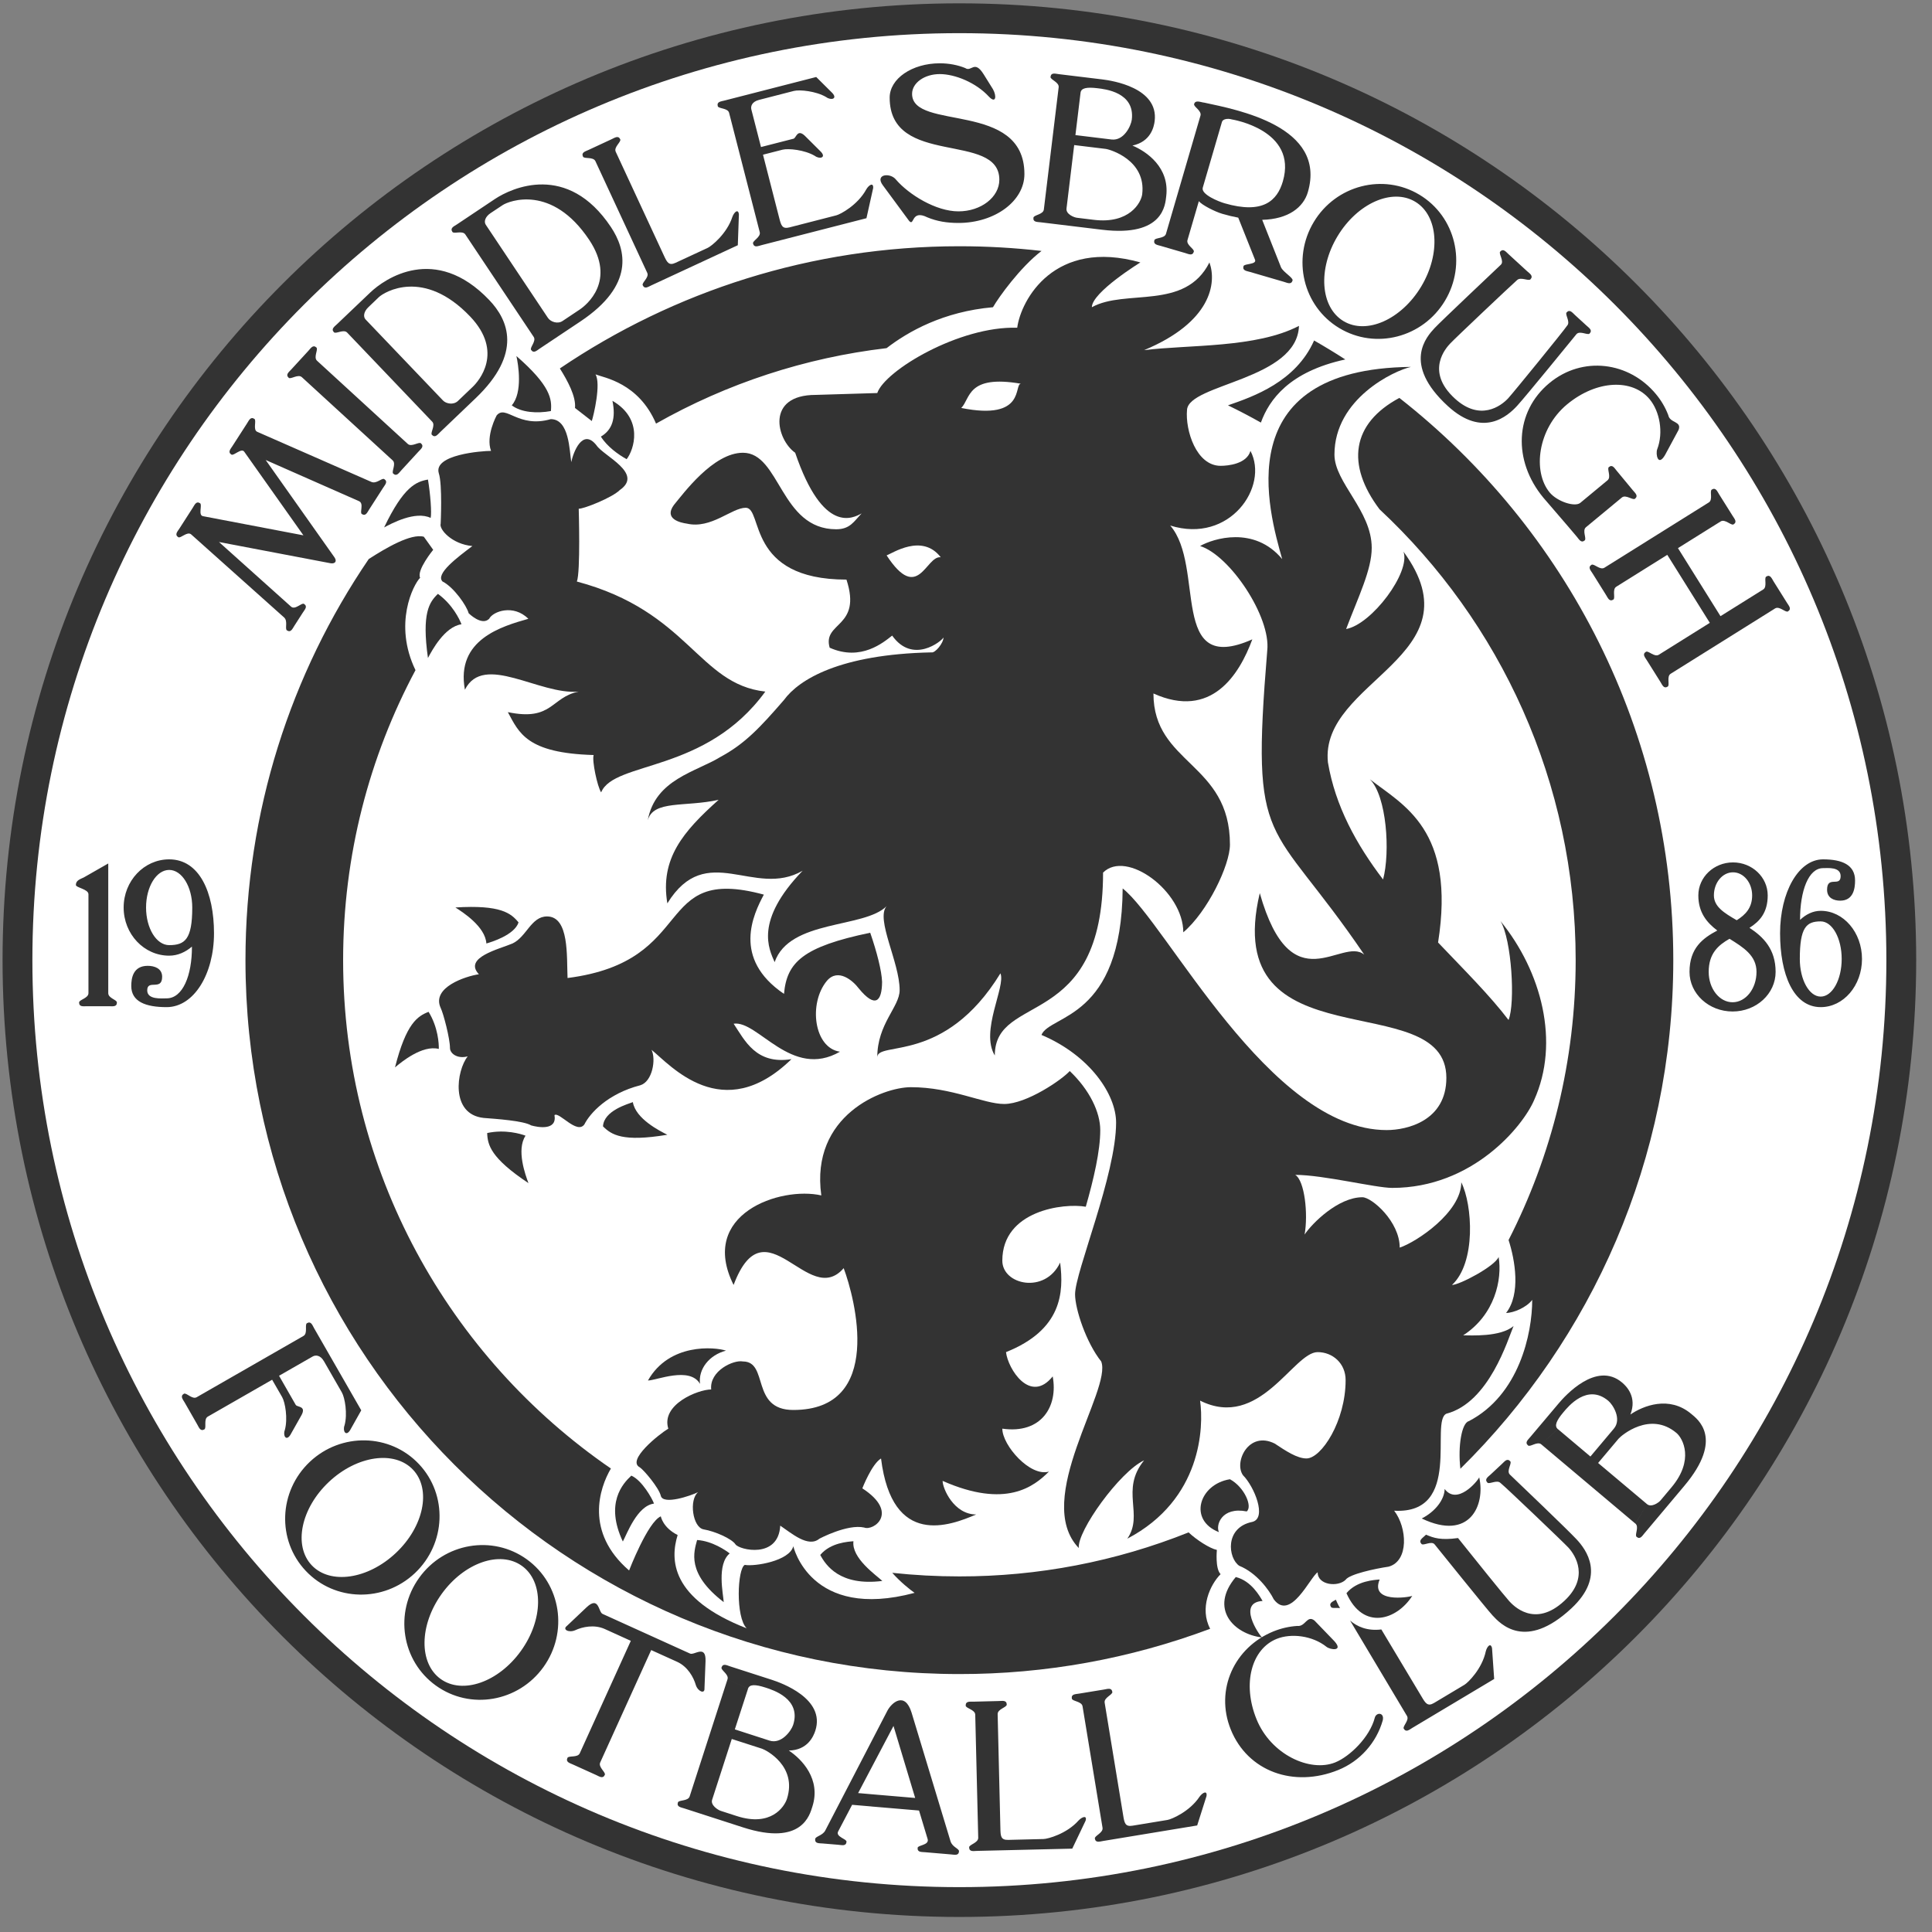 <svg width="55" height="55" viewBox="0 0 55 55" fill="none" xmlns="http://www.w3.org/2000/svg">
<rect x="0" y="0" width="55" height="55" fill="#808080" stroke="none"/>
<path fill-rule="evenodd" clip-rule="evenodd" d="M27.311 54.572C42.354 54.572 54.55 42.377 54.55 27.334C54.55 12.291 42.354 0.095 27.311 0.095C12.269 0.095 0.073 12.291 0.073 27.334C0.073 42.377 12.269 54.572 27.311 54.572V54.572Z" fill="#333333"/>
<path fill-rule="evenodd" clip-rule="evenodd" d="M27.311 53.723C41.886 53.723 53.701 41.907 53.701 27.334C53.701 12.76 41.886 0.944 27.311 0.944C12.738 0.944 0.922 12.759 0.922 27.334C0.922 41.907 12.738 53.723 27.311 53.723V53.723Z" fill="white"/>
<path fill-rule="evenodd" clip-rule="evenodd" d="M25.111 27.952C25.1 27.642 24.965 27.107 24.773 26.553C22.861 26.951 22.398 27.391 22.319 28.294C20.831 27.285 21.449 26.023 21.745 25.468C18.547 24.602 19.902 27.364 16.157 27.842C16.13 27.231 16.21 26.089 15.572 26.089C15.12 26.089 14.988 26.673 14.59 26.859C14.218 27.018 13.182 27.257 13.633 27.735C13.261 27.789 12.279 28.107 12.544 28.691C12.624 28.851 12.81 29.568 12.81 29.834C12.81 29.993 13.023 30.152 13.315 30.072C12.996 30.471 12.81 31.719 13.766 31.825C14.111 31.852 14.908 31.905 15.121 32.038C15.307 32.091 15.864 32.197 15.785 31.745C15.918 31.64 16.422 32.303 16.635 32.011C16.794 31.692 17.299 31.134 18.229 30.895C18.574 30.79 18.681 30.152 18.547 29.886C19.078 30.312 20.566 32.065 22.531 30.152C21.522 30.312 21.203 29.621 20.885 29.143C21.575 29.037 22.531 30.736 23.912 29.94C23.169 29.834 23.009 28.559 23.541 27.921C23.859 27.55 24.284 27.921 24.444 28.134C24.921 28.718 25.107 28.506 25.111 27.952V27.952Z" fill="#333333"/>
<path fill-rule="evenodd" clip-rule="evenodd" d="M17.113 22.557C17.485 21.654 20.087 22.025 21.787 19.688C19.875 19.476 19.609 17.404 16.422 16.555C16.529 16.289 16.475 14.483 16.475 14.483C16.635 14.483 17.431 14.164 17.644 13.951C18.334 13.473 17.179 12.982 16.98 12.676C16.581 12.171 16.316 12.889 16.263 13.155C16.21 12.836 16.21 11.932 15.679 11.932C14.749 12.199 14.404 11.508 14.138 11.827C14.138 11.827 13.82 12.411 13.979 12.836C13.713 12.836 12.332 12.942 12.492 13.473C12.598 13.792 12.545 14.907 12.545 14.907C12.492 15.066 12.864 15.492 13.448 15.545C13.023 15.864 12.386 16.341 12.598 16.554C12.916 16.713 13.288 17.245 13.341 17.457C13.341 17.457 13.713 17.829 13.925 17.616C14.032 17.404 14.616 17.191 15.041 17.616C14.297 17.829 12.969 18.201 13.235 19.635C13.766 18.573 15.36 19.794 16.475 19.688C15.678 19.848 15.732 20.539 14.457 20.273C14.775 20.857 14.988 21.441 16.9 21.494C16.847 21.654 17.007 22.398 17.113 22.557ZM29.648 29.462C29.888 28.878 31.933 29.037 31.96 25.292C33.208 26.275 36.13 32.171 39.476 32.171C40.06 32.171 41.175 31.906 41.175 30.684C41.175 28.028 34.695 30.365 35.863 25.425C36.766 28.612 38.201 26.646 38.838 27.178C36.13 23.194 35.598 24.309 36.076 18.519C36.183 17.563 35.014 15.81 34.164 15.544C34.535 15.332 35.705 14.96 36.501 15.916C36.13 14.588 34.908 10.498 40.167 10.445C39.689 10.551 37.989 11.348 37.989 12.941C37.989 13.738 39.05 14.535 39.05 15.597C39.05 16.22 38.673 16.98 38.321 17.907C39.05 17.776 40.166 16.288 39.954 15.704C42.132 18.678 37.563 19.369 37.803 21.702C38.013 22.953 38.62 24.048 39.373 25.037C39.582 24.256 39.476 22.662 38.998 22.184C39.954 22.927 41.446 23.617 40.939 26.831C41.683 27.613 42.411 28.335 42.945 29.037C43.141 28.558 43.035 26.752 42.716 26.221C43.885 27.656 44.416 29.674 43.672 31.321C43.353 32.064 41.919 33.817 39.635 33.817C39.157 33.817 37.67 33.446 36.873 33.446C37.139 33.605 37.245 34.56 37.139 35.145C37.351 34.827 38.094 34.083 38.785 34.083C39.05 34.083 39.847 34.773 39.847 35.517C40.326 35.358 41.6 34.508 41.6 33.658C41.919 34.296 42.025 35.942 41.335 36.58C41.548 36.58 42.557 36.048 42.663 35.783C42.769 36.42 42.557 37.43 41.654 38.014C41.866 38.014 42.716 38.068 43.088 37.749C42.929 38.12 42.397 39.926 41.176 40.245C40.698 40.458 41.654 43.114 39.689 43.007C40.06 43.486 40.114 44.442 39.529 44.6C39.157 44.654 38.414 44.813 38.307 44.973C38.095 45.185 37.511 45.132 37.511 44.76C37.298 44.893 36.74 46.168 36.262 45.53C36.13 45.265 35.771 44.773 35.279 44.575C34.961 44.362 34.854 43.486 35.651 43.325C36.076 43.22 35.705 42.316 35.386 41.998C35.12 41.626 35.545 40.723 36.288 41.095C36.607 41.307 36.927 41.519 37.192 41.519C37.617 41.519 38.307 40.458 38.307 39.289C38.307 38.81 37.936 38.492 37.511 38.492C36.82 38.492 35.863 40.723 34.164 39.873C34.27 40.617 34.217 42.689 32.092 43.803C32.57 43.114 31.88 42.423 32.57 41.573C31.88 41.892 30.658 43.592 30.711 44.07C29.383 42.688 31.667 39.554 31.349 38.758C30.924 38.226 30.605 37.27 30.605 36.846C30.605 36.208 31.773 33.446 31.773 31.958C31.774 31.162 31.03 30.047 29.648 29.462V29.462Z" fill="#333333"/>
<path fill-rule="evenodd" clip-rule="evenodd" d="M18.812 42.583C18.879 42.849 19.663 42.583 19.875 42.477C19.609 42.689 19.715 43.486 20.034 43.539C20.353 43.592 20.831 43.804 20.937 43.964C21.043 44.123 22.159 44.389 22.212 43.432C22.53 43.645 23.009 44.07 23.327 43.803C23.327 43.803 24.124 43.379 24.602 43.486C24.868 43.592 25.612 43.061 24.549 42.37C24.549 42.37 24.815 41.68 25.081 41.52C25.399 44.07 27.046 43.432 27.79 43.114C27.152 43.114 26.834 42.37 26.834 42.158C28.639 42.954 29.436 42.317 29.861 41.893C29.33 42.052 28.534 41.148 28.534 40.671C29.648 40.83 30.127 40.033 29.968 39.183C29.33 39.98 28.693 38.971 28.639 38.492C30.233 37.855 30.287 36.793 30.18 35.943C29.755 36.846 28.534 36.58 28.534 35.889C28.534 34.456 30.287 34.243 30.91 34.353C31.135 33.567 31.322 32.766 31.322 32.172C31.322 31.667 31.024 31.033 30.453 30.49C30.233 30.737 29.224 31.428 28.587 31.428C28.002 31.428 27.099 30.95 25.93 30.95C25.133 30.95 23.062 31.746 23.381 34.031C22.212 33.765 19.875 34.562 20.884 36.58C21.787 34.19 23.009 37.271 24.018 36.102C24.336 36.953 25.186 40.139 22.584 40.139C21.361 40.139 21.893 38.758 21.149 38.758C20.884 38.705 20.193 39.024 20.246 39.555C19.875 39.555 18.812 39.98 19.025 40.671C18.759 40.83 17.829 41.574 18.214 41.772C18.334 41.852 18.759 42.357 18.812 42.583V42.583ZM18.016 31.375C17.883 31.428 17.192 31.613 17.166 32.065C17.405 32.304 17.724 32.517 18.998 32.304C18.786 32.198 18.095 31.852 18.016 31.375ZM14.961 32.331C14.828 32.279 14.377 32.145 13.869 32.255C13.88 32.593 13.968 32.965 15.044 33.681C14.961 33.458 14.693 32.734 14.961 32.331V32.331ZM12.492 29.861C12.496 29.718 12.473 29.247 12.201 28.805C11.886 28.927 11.563 29.134 11.245 30.386C11.427 30.234 12.022 29.741 12.492 29.861V29.861ZM13.846 26.859C13.983 26.82 14.643 26.62 14.762 26.26C14.549 25.998 14.254 25.753 12.964 25.834C13.165 25.962 13.816 26.376 13.846 26.859ZM13.137 17.772C13.087 17.638 12.887 17.212 12.467 16.906C12.222 17.14 12.002 17.453 12.183 18.732C12.294 18.522 12.657 17.84 13.137 17.772ZM12.26 14.744C12.293 14.605 12.252 14.057 12.183 13.652C11.85 13.711 11.492 13.85 10.935 15.015C11.143 14.903 11.823 14.535 12.26 14.744ZM14.569 11.539C14.841 11.747 15.293 11.773 15.683 11.702C15.715 11.366 15.676 10.985 14.701 10.136C14.754 10.368 14.887 11.174 14.569 11.539V11.539ZM17.106 12.429C17.285 12.716 17.604 12.942 17.839 13.072C18.048 12.806 18.334 11.933 17.435 11.41C17.537 11.906 17.431 12.238 17.106 12.429Z" fill="#333333"/>
<path fill-rule="evenodd" clip-rule="evenodd" d="M19.928 39.396C19.875 38.971 20.194 38.572 20.668 38.45C20.347 38.344 19.052 38.227 18.446 39.3C18.684 39.299 19.636 38.891 19.928 39.396ZM18.618 42.804C18.57 42.669 18.281 42.144 17.973 42.008C17.725 42.238 17.219 42.795 17.731 43.884C17.845 43.675 18.137 42.866 18.618 42.804ZM20.773 44.223C20.66 44.135 20.276 43.87 19.845 43.841C19.759 44.168 19.53 44.788 20.603 45.609C20.588 45.373 20.4 44.532 20.773 44.223V44.223ZM24.296 43.876C24.154 43.889 23.647 43.911 23.351 44.266C23.511 44.564 23.912 45.159 25.118 45.006C24.945 44.843 24.235 44.357 24.296 43.876ZM39.276 44.965C39.134 44.977 38.626 44.999 38.331 45.355C38.812 46.433 39.768 46.115 40.204 45.431C40.087 45.478 38.998 45.637 39.276 44.965ZM41.126 42.388C41.123 42.689 40.857 43.034 40.474 43.228C41.84 43.884 42.29 42.847 42.11 42.056C42.061 42.172 41.481 42.861 41.126 42.388ZM35.943 45.576C35.869 45.453 35.629 45.006 35.18 44.895C34.418 45.798 35.122 46.52 35.928 46.615C35.834 46.529 35.217 45.619 35.943 45.576ZM35.491 43.027C35.665 42.888 35.421 42.33 35.014 42.111C34.137 42.251 33.819 43.274 34.701 43.617C34.602 43.42 34.777 42.887 35.491 43.027ZM19.184 14.376C19.45 14.057 20.3 12.889 21.15 12.889C22.212 12.889 22.212 15.067 23.805 15.067C24.204 15.067 24.31 14.841 24.529 14.616C24.284 14.748 23.434 15.226 22.637 12.889C22.106 12.517 21.787 11.242 23.221 11.242L24.974 11.189C25.186 10.552 27.311 9.277 28.958 9.33C29.065 8.533 30.02 6.78 32.464 7.471C32.464 7.471 31.083 8.321 31.083 8.746C32.038 8.214 33.738 8.852 34.43 7.471C34.642 8.055 34.483 9.171 32.57 9.968C33.845 9.808 35.757 9.914 36.979 9.277C36.927 10.818 33.845 10.924 33.792 11.667C33.739 12.252 34.057 13.261 34.748 13.261C34.961 13.261 35.492 13.208 35.598 12.836C36.13 13.845 35.014 15.492 33.314 14.961C34.323 16.129 33.261 19.264 35.651 18.201C35.279 19.21 34.483 20.485 32.836 19.742C32.836 21.76 35.014 21.707 35.014 24.044C35.014 24.629 34.376 25.957 33.686 26.541C33.686 25.373 32.066 24.177 31.402 24.841C31.402 29.356 28.32 28.24 28.32 30.047C27.896 29.356 28.639 28.081 28.48 27.709C26.886 30.312 24.974 29.622 24.974 30.1C24.974 29.144 25.611 28.665 25.611 28.187C25.611 27.391 24.921 26.169 25.239 25.797C24.602 26.435 22.477 26.169 22.052 27.39C21.892 27.018 21.468 26.222 22.849 24.788C21.468 25.584 20.113 23.911 18.998 25.717C18.785 24.442 19.449 23.672 20.458 22.769C19.502 22.982 18.599 22.769 18.44 23.353C18.652 22.184 19.821 21.973 20.512 21.547C21.202 21.175 21.627 20.724 22.318 19.927C22.743 19.343 23.912 18.626 26.514 18.572C26.621 18.599 26.859 18.307 26.859 18.148C26.806 18.254 25.983 18.918 25.398 18.094C25.159 18.28 24.514 18.838 23.619 18.439C23.407 17.696 24.548 17.882 24.097 16.5C21.229 16.5 21.733 14.455 21.229 14.455C20.83 14.455 20.246 15.066 19.556 14.907C19.37 14.881 18.892 14.775 19.184 14.376V14.376ZM29.065 10.924C27.524 10.658 27.63 11.349 27.365 11.614C29.224 11.986 28.852 10.924 29.065 10.924ZM26.781 15.864C26.249 15.173 25.399 15.757 25.24 15.81C26.143 17.192 26.355 15.81 26.781 15.864Z" fill="#333333"/>
<path fill-rule="evenodd" clip-rule="evenodd" d="M29.65 7.144C29.042 7.609 28.427 8.467 28.268 8.746C26.856 8.87 25.858 9.435 25.239 9.911C22.93 10.182 20.699 10.912 18.676 12.059C18.176 10.894 17.194 10.754 16.953 10.658C17.113 10.924 16.9 11.827 16.847 11.986L16.369 11.614C16.402 11.287 16.156 10.835 15.938 10.489C19.183 8.293 23.098 7.01 27.311 7.01C28.102 7.01 28.883 7.055 29.65 7.144ZM35.895 12.03C36.13 11.38 36.702 10.58 38.298 10.233C38.006 10.045 37.71 9.865 37.41 9.693C36.887 10.87 35.684 11.288 34.958 11.539C35.276 11.694 35.589 11.857 35.895 12.03V12.03ZM41.574 41.812C41.499 41.162 41.614 40.508 41.813 40.458C43.248 39.714 43.619 37.962 43.619 37.005C43.46 37.218 43.088 37.377 42.875 37.377C43.3 36.836 43.129 35.867 42.946 35.301C44.168 32.91 44.856 30.202 44.856 27.334C44.856 22.267 42.708 17.702 39.273 14.499C38.316 13.229 38.473 12.057 39.837 11.328C44.584 15.048 47.635 20.834 47.635 27.333C47.635 33 45.315 38.126 41.574 41.812V41.812ZM25.401 44.775C25.617 45.024 25.928 45.273 26.037 45.345C23.062 46.142 22.584 44.017 22.584 44.017C22.478 44.442 21.469 44.601 21.203 44.549C20.991 44.654 20.937 46.036 21.256 46.355C19.078 45.505 19.078 44.389 19.291 43.699C18.866 43.486 18.812 43.167 18.812 43.167C18.441 43.326 17.909 44.708 17.909 44.708C16.641 43.614 17.066 42.357 17.391 41.806C12.787 38.644 9.768 33.341 9.768 27.334C9.768 24.349 10.513 21.539 11.828 19.078C11.191 17.76 11.768 16.64 11.96 16.448C11.854 16.235 12.332 15.652 12.332 15.652L12.066 15.28C11.699 15.179 10.984 15.601 10.497 15.915C8.282 19.169 6.988 23.101 6.988 27.334C6.988 38.557 16.088 47.657 27.311 47.657C29.75 47.66 32.168 47.223 34.451 46.368C34.143 45.788 34.444 45.118 34.748 44.813C34.589 44.654 34.642 44.123 34.642 44.123C34.443 44.083 34.058 43.835 33.837 43.624C31.762 44.454 29.547 44.88 27.311 44.877C26.673 44.877 26.035 44.843 25.401 44.775V44.775ZM9.025 10.269C8.917 10.17 9.067 9.947 9.008 9.893C8.91 9.804 8.849 9.91 8.778 9.988L8.293 10.516C8.221 10.595 8.121 10.665 8.219 10.755C8.277 10.808 8.486 10.639 8.594 10.738L11.179 13.107C11.286 13.206 11.136 13.429 11.194 13.483C11.293 13.572 11.354 13.466 11.425 13.388L11.91 12.86C11.982 12.781 12.082 12.711 11.984 12.621C11.925 12.567 11.717 12.736 11.609 12.638L9.025 10.269V10.269ZM6.955 12.862C6.876 12.739 6.655 12.985 6.588 12.941C6.476 12.87 6.563 12.783 6.62 12.694L7.03 12.057C7.088 11.968 7.13 11.853 7.242 11.925C7.309 11.968 7.194 12.234 7.321 12.292L10.572 13.719C10.72 13.783 10.872 13.597 10.939 13.639C11.051 13.712 10.963 13.797 10.906 13.887L10.511 14.501C10.454 14.59 10.411 14.705 10.3 14.633C10.232 14.59 10.368 14.331 10.22 14.267L7.563 13.095L9.518 15.861C9.609 15.99 9.527 16.056 9.407 16.034L6.234 15.43L8.287 17.271C8.404 17.371 8.587 17.149 8.654 17.192C8.766 17.264 8.679 17.349 8.621 17.439L8.381 17.813C8.323 17.902 8.281 18.017 8.169 17.946C8.102 17.902 8.203 17.684 8.089 17.579L5.442 15.213C5.33 15.117 5.142 15.336 5.075 15.293C4.964 15.221 5.05 15.134 5.108 15.046L5.485 14.459C5.542 14.37 5.585 14.255 5.696 14.327C5.764 14.37 5.636 14.666 5.776 14.694L8.638 15.24L6.955 12.862V12.862ZM10.408 9.095L12.61 11.4C12.701 11.496 12.911 11.534 13.036 11.415L13.459 11.011C13.622 10.855 14.355 10.027 13.383 9.009C12.062 7.625 10.938 8.313 10.784 8.46L10.487 8.745C10.352 8.873 10.335 9.018 10.408 9.095L9.883 9.468C9.782 9.362 9.563 9.516 9.507 9.459C9.416 9.363 9.52 9.3 9.597 9.226L10.539 8.328C10.946 7.938 12.388 6.929 13.928 8.542C14.47 9.109 14.88 10.057 13.54 11.337L12.532 12.3C12.455 12.374 12.387 12.475 12.295 12.379C12.241 12.322 12.405 12.11 12.304 12.004L9.883 9.468L10.408 9.095V9.095ZM13.829 6.398L15.598 9.049C15.672 9.16 15.872 9.234 16.015 9.138L16.502 8.813C16.689 8.688 17.555 7.999 16.773 6.828C15.712 5.238 14.486 5.721 14.309 5.839L13.966 6.067C13.812 6.17 13.77 6.31 13.829 6.398L13.247 6.675C13.166 6.553 12.923 6.668 12.879 6.602C12.805 6.491 12.919 6.446 13.008 6.388L14.09 5.665C14.56 5.352 16.154 4.608 17.392 6.464C17.827 7.116 18.067 8.12 16.526 9.149L15.366 9.923C15.277 9.982 15.193 10.07 15.119 9.96C15.075 9.893 15.274 9.713 15.193 9.591L13.247 6.675L13.829 6.398V6.398ZM18.546 8.122C18.45 8.166 18.352 8.241 18.297 8.12C18.263 8.048 18.487 7.9 18.426 7.768L16.95 4.588C16.888 4.456 16.63 4.531 16.597 4.459C16.541 4.338 16.66 4.312 16.757 4.267L17.407 3.965C17.504 3.92 17.601 3.847 17.657 3.966C17.69 4.039 17.467 4.187 17.528 4.319L18.898 7.271C18.987 7.463 19.038 7.572 19.23 7.482L20.146 7.057C20.254 7.007 20.692 6.657 20.849 6.175C20.901 6.033 21.016 5.936 21.035 6.102L21.004 6.981L18.546 8.122ZM22.912 3.865L23.372 4.323C23.525 4.49 23.332 4.539 23.196 4.437C22.905 4.265 22.441 4.219 22.274 4.262L21.721 4.404L22.183 6.206C22.236 6.411 22.266 6.527 22.471 6.474L23.809 6.13C23.925 6.101 24.419 5.837 24.661 5.391C24.737 5.261 24.869 5.186 24.857 5.354L24.666 6.212L21.682 6.978C21.579 7.005 21.47 7.06 21.437 6.932C21.417 6.855 21.665 6.75 21.628 6.608L20.756 3.212C20.72 3.071 20.452 3.099 20.433 3.022C20.4 2.893 20.522 2.889 20.625 2.862L23.236 2.192L23.696 2.649C23.849 2.816 23.656 2.865 23.52 2.764C23.229 2.592 22.764 2.547 22.598 2.589L21.607 2.844C21.401 2.897 21.366 3.029 21.39 3.119L21.664 4.186L22.59 3.949C22.668 3.928 22.695 3.661 22.912 3.865V3.865ZM26.402 6.188C25.924 5.949 26.037 6.471 25.877 6.284L25.133 5.275C24.895 4.956 25.346 4.904 25.509 5.116C25.877 5.541 26.642 6.017 27.285 6.017C27.928 6.017 28.449 5.613 28.449 5.116C28.449 3.735 25.327 4.771 25.327 2.779C25.327 2.239 25.966 1.802 26.754 1.802C27.018 1.802 27.266 1.851 27.478 1.937C27.656 2.061 27.736 1.69 28.002 2.114L28.267 2.539C28.374 2.725 28.358 2.965 28.153 2.752C27.789 2.354 27.189 2.109 26.753 2.109C26.317 2.109 25.965 2.361 25.965 2.672C25.965 3.735 29.163 2.858 29.163 4.956C29.163 5.724 28.322 6.347 27.285 6.347C26.953 6.347 26.673 6.3 26.402 6.188V6.188ZM30.361 5.937L30.58 4.13L31.477 4.239C31.595 4.253 32.634 4.555 32.516 5.53C32.486 5.768 32.154 6.381 31.138 6.258L30.663 6.2C30.571 6.19 30.342 6.095 30.361 5.937L29.716 5.965C29.698 6.11 29.429 6.117 29.42 6.197C29.403 6.328 29.526 6.316 29.631 6.329L31.371 6.54C33.138 6.755 33.172 5.809 33.2 5.585C33.299 4.768 32.645 4.314 32.238 4.144C32.759 4.033 32.85 3.616 32.871 3.445C32.986 2.496 31.659 2.295 31.382 2.261L30.143 2.111C30.038 2.098 29.922 2.057 29.906 2.189C29.897 2.268 30.156 2.339 30.138 2.485L30.761 2.64C30.777 2.508 30.929 2.473 31.245 2.512C31.456 2.537 32.314 2.628 32.22 3.406C32.199 3.577 31.999 4.014 31.643 3.971L30.615 3.846L30.761 2.64L30.138 2.485L29.716 5.965L30.361 5.937V5.937Z" fill="#333333"/>
<path fill-rule="evenodd" clip-rule="evenodd" d="M34.175 3.291L33.193 6.656C33.152 6.796 32.886 6.76 32.863 6.837C32.827 6.964 32.949 6.972 33.05 7.002L33.739 7.203C33.841 7.233 33.948 7.292 33.986 7.164C34.008 7.088 33.764 6.975 33.805 6.835L34.129 5.726C34.208 5.832 34.581 6.024 34.797 6.087C34.956 6.134 35.106 6.169 35.25 6.196L35.729 7.397C35.779 7.535 35.422 7.5 35.4 7.577C35.363 7.705 35.486 7.713 35.587 7.742L36.55 8.023C36.651 8.053 36.759 8.112 36.797 7.984C36.818 7.908 36.533 7.748 36.469 7.613L35.932 6.258C36.681 6.24 37.107 5.899 37.232 5.469C37.779 3.595 35.206 3.122 34.289 2.923C34.181 2.913 34.031 2.834 33.994 2.962C33.972 3.038 34.215 3.15 34.175 3.291L34.787 3.469C34.809 3.393 34.942 3.362 35.069 3.4C35.069 3.4 36.947 3.698 36.52 5.164C36.36 5.712 35.955 6.106 34.858 5.786C34.692 5.738 34.184 5.534 34.24 5.343L34.787 3.469L34.175 3.291V3.291ZM37.401 6.319C38.031 5.271 39.378 4.924 40.409 5.544C41.44 6.164 41.765 7.516 41.134 8.564C40.504 9.612 39.157 9.96 38.126 9.34C37.095 8.72 36.77 7.368 37.401 6.319L38.076 6.726C37.512 7.664 37.588 8.745 38.246 9.141C38.903 9.537 39.894 9.096 40.458 8.158C41.022 7.219 40.946 6.138 40.289 5.743C39.632 5.348 38.641 5.787 38.076 6.726L37.401 6.319ZM41.416 11.345C40.554 10.556 41.183 9.889 41.281 9.782C41.407 9.645 43.004 8.136 43.194 7.968C43.303 7.879 43.515 8.01 43.569 7.952C43.658 7.854 43.553 7.792 43.474 7.721L42.946 7.237C42.867 7.165 42.797 7.065 42.707 7.163C42.653 7.221 42.833 7.439 42.724 7.538C42.579 7.676 41.001 9.165 40.839 9.341C40.623 9.576 39.896 10.35 41.218 11.561C42.217 12.476 42.923 11.844 43.192 11.55C43.434 11.286 44.736 9.687 44.879 9.512C44.977 9.404 45.2 9.554 45.253 9.495C45.343 9.397 45.237 9.336 45.159 9.264L44.836 8.968C44.758 8.896 44.687 8.796 44.598 8.894C44.544 8.953 44.713 9.162 44.614 9.269C44.526 9.405 43.073 11.189 42.938 11.335C42.727 11.565 42.13 12 41.416 11.345V11.345ZM47.492 11.817C47.409 11.6 47.291 11.399 47.142 11.22C46.375 10.294 45.051 10.124 44.109 10.904C43.117 11.726 43.064 13.116 43.937 14.169C44.03 14.281 44.65 14.992 44.888 15.278C44.956 15.36 45.012 15.469 45.113 15.384C45.175 15.333 45.036 15.103 45.148 15.01L46.171 14.163C46.283 14.07 46.483 14.249 46.545 14.198C46.647 14.113 46.551 14.038 46.483 13.956L46.026 13.404C45.957 13.322 45.902 13.213 45.8 13.298C45.739 13.349 45.877 13.578 45.764 13.672L44.988 14.315C44.834 14.443 44.33 14.278 44.116 14.02C43.626 13.429 43.77 12.21 44.612 11.511C45.455 10.813 46.474 10.776 46.964 11.368C47.244 11.706 47.363 12.305 47.177 12.79C47.128 12.922 47.196 13.297 47.398 12.957L47.785 12.239C47.884 11.985 47.535 12.049 47.492 11.817V11.817ZM48.675 17.731L47.223 18.639C47.099 18.717 46.924 18.513 46.857 18.555C46.743 18.625 46.83 18.712 46.886 18.803L47.267 19.41C47.323 19.501 47.364 19.616 47.476 19.546C47.544 19.503 47.437 19.257 47.561 19.18L50.533 17.321C50.657 17.244 50.832 17.448 50.9 17.405C51.012 17.335 50.925 17.248 50.87 17.158L50.489 16.55C50.433 16.459 50.392 16.344 50.28 16.415C50.212 16.457 50.319 16.703 50.195 16.781L48.979 17.541L47.768 15.604L48.984 14.844C49.108 14.766 49.283 14.97 49.35 14.928C49.463 14.858 49.377 14.771 49.321 14.68L48.94 14.073C48.884 13.983 48.843 13.867 48.73 13.938C48.663 13.98 48.77 14.226 48.647 14.303L45.674 16.162C45.55 16.239 45.375 16.036 45.308 16.078C45.195 16.148 45.281 16.236 45.338 16.326L45.718 16.934C45.774 17.023 45.815 17.139 45.928 17.069C45.995 17.027 45.888 16.78 46.012 16.703L47.464 15.795L48.675 17.731V17.731ZM27.817 52.691C27.71 52.694 27.592 52.724 27.589 52.59C27.587 52.511 27.851 52.464 27.848 52.318L27.763 48.814C27.76 48.668 27.493 48.634 27.491 48.555C27.488 48.422 27.608 48.445 27.715 48.443L28.431 48.425C28.538 48.423 28.657 48.394 28.66 48.526C28.661 48.606 28.397 48.652 28.401 48.799L28.479 52.051C28.484 52.264 28.487 52.383 28.699 52.378L29.708 52.353C29.828 52.351 30.369 52.205 30.705 51.825C30.808 51.716 30.954 51.673 30.904 51.833L30.525 52.627L27.817 52.691V52.691ZM8.64 38.031C8.767 37.958 8.669 37.708 8.738 37.669C8.853 37.602 8.89 37.719 8.942 37.812L10.284 40.149L9.966 40.715C9.846 40.906 9.747 40.733 9.809 40.575C9.898 40.248 9.818 39.79 9.732 39.639L9.223 38.753C9.117 38.569 8.98 38.571 8.9 38.617L7.944 39.165L8.419 39.994C8.46 40.064 8.724 40.019 8.585 40.282L8.266 40.848C8.146 41.039 8.047 40.867 8.109 40.708C8.198 40.381 8.118 39.922 8.032 39.772L7.747 39.278L5.916 40.328C5.79 40.401 5.887 40.651 5.818 40.691C5.703 40.757 5.666 40.64 5.613 40.548L5.257 39.926C5.203 39.834 5.121 39.744 5.236 39.677C5.305 39.638 5.473 39.848 5.599 39.776L8.64 38.031V38.031ZM8.821 41.614C9.711 40.776 11.102 40.805 11.927 41.68C12.752 42.556 12.7 43.945 11.81 44.785C10.92 45.623 9.529 45.594 8.704 44.719C7.878 43.843 7.931 42.453 8.821 41.614L9.362 42.188C8.565 42.939 8.347 44.001 8.873 44.559C9.399 45.117 10.472 44.961 11.269 44.21C12.066 43.46 12.284 42.398 11.758 41.84C11.231 41.281 10.159 41.437 9.362 42.188L8.821 41.614V41.614ZM11.933 44.916C12.647 43.922 14.018 43.687 14.995 44.389C15.972 45.092 16.184 46.466 15.47 47.459C14.756 48.452 13.386 48.688 12.409 47.985C11.431 47.283 11.219 45.908 11.933 44.916L12.573 45.376C11.934 46.265 11.921 47.349 12.544 47.797C13.168 48.246 14.191 47.888 14.83 46.998C15.469 46.11 15.482 45.026 14.859 44.578C14.236 44.13 13.213 44.487 12.573 45.376L11.933 44.916V44.916ZM19.645 47.074C19.766 47.129 20.102 46.804 20.085 47.292L20.055 48.066C20.067 48.232 19.868 48.156 19.808 47.968C19.746 47.75 19.578 47.445 19.276 47.308L18.538 46.974L17.086 50.175C17.026 50.308 17.251 50.454 17.218 50.526C17.163 50.647 17.065 50.574 16.969 50.53L16.315 50.234C16.219 50.19 16.099 50.164 16.154 50.044C16.186 49.971 16.445 50.045 16.505 49.912L17.958 46.711L17.22 46.376C16.917 46.238 16.577 46.314 16.373 46.41C16.192 46.488 16.004 46.389 16.137 46.288L16.699 45.756C17.055 45.422 17.032 45.889 17.153 45.944L19.645 47.074ZM24.827 51.08L26.053 51.184L25.436 49.134L24.429 51.045L24.827 51.08L24.797 51.425L24.258 51.379L23.857 52.144C23.791 52.291 24.105 52.351 24.099 52.43C24.087 52.563 23.971 52.526 23.865 52.517L23.422 52.48C23.316 52.471 23.195 52.487 23.206 52.355C23.212 52.275 23.414 52.259 23.493 52.112L25.263 48.699C25.389 48.462 25.763 48.147 25.951 48.756L27.059 52.416C27.111 52.587 27.307 52.624 27.301 52.704C27.29 52.836 27.172 52.799 27.067 52.791L26.339 52.729C26.233 52.719 26.112 52.736 26.123 52.604C26.129 52.524 26.449 52.532 26.41 52.361L26.163 51.542L24.797 51.426L24.827 51.08V51.08ZM31.408 52.408C31.303 52.425 31.189 52.47 31.168 52.339C31.155 52.261 31.41 52.178 31.387 52.034L30.818 48.575C30.794 48.431 30.526 48.435 30.513 48.355C30.491 48.225 30.614 48.231 30.718 48.214L31.426 48.098C31.531 48.081 31.644 48.035 31.666 48.166C31.679 48.245 31.423 48.327 31.447 48.471L31.975 51.682C32.009 51.891 32.029 52.009 32.239 51.974L33.235 51.81C33.352 51.791 33.868 51.572 34.148 51.149C34.236 51.027 34.373 50.963 34.347 51.13L34.081 51.967L31.408 52.408V52.408ZM20.273 51.235L20.832 49.505L21.692 49.782C21.805 49.818 22.704 50.277 22.402 51.212C22.328 51.439 21.947 52.014 20.974 51.699L20.52 51.552C20.431 51.523 20.223 51.387 20.273 51.235L19.633 51.14C19.588 51.28 19.323 51.236 19.299 51.311C19.258 51.439 19.38 51.449 19.481 51.482L21.149 52.021C22.842 52.568 23.056 51.647 23.126 51.432C23.379 50.648 22.824 50.078 22.456 49.834C22.989 49.825 23.158 49.432 23.211 49.268C23.505 48.358 22.241 47.908 21.976 47.822L20.788 47.439C20.687 47.406 20.581 47.344 20.54 47.47C20.516 47.546 20.756 47.665 20.711 47.804L21.293 48.076C21.334 47.949 21.489 47.944 21.793 48.042C21.995 48.108 22.82 48.36 22.579 49.106C22.526 49.27 22.247 49.661 21.905 49.551L20.919 49.232L21.294 48.076L20.711 47.804L19.633 51.14L20.273 51.235V51.235ZM41.507 43.785C41.933 44.321 42.863 45.473 42.966 45.583C43.066 45.69 43.681 46.369 44.535 45.572C45.245 44.911 44.858 44.283 44.646 44.054C44.51 43.908 42.846 42.318 42.719 42.22C42.618 42.113 42.397 42.265 42.343 42.207C42.252 42.109 42.358 42.047 42.436 41.975L42.756 41.676C42.834 41.604 42.903 41.503 42.994 41.6C43.048 41.658 42.88 41.869 42.98 41.975C43.144 42.131 44.635 43.556 44.879 43.819C45.151 44.109 45.725 44.863 44.735 45.786C43.423 47.008 42.708 46.222 42.491 45.989C42.328 45.815 40.969 44.122 40.843 43.968C40.754 43.852 40.522 44.013 40.468 43.954C40.377 43.857 40.483 43.795 40.56 43.722L40.596 43.689C40.817 43.784 41.015 43.852 41.507 43.785V43.785ZM38.148 45.78C38.047 45.763 37.918 45.796 37.89 45.747C37.822 45.634 37.938 45.595 38.029 45.54C38.046 45.579 38.083 45.669 38.148 45.78ZM38.434 46.134C38.634 46.306 38.921 46.436 39.324 46.387L40.472 48.304C40.58 48.486 40.641 48.589 40.824 48.48L41.69 47.962C41.793 47.901 42.192 47.508 42.297 47.011C42.334 46.865 42.439 46.756 42.475 46.92L42.536 47.797L40.21 49.187C40.119 49.242 40.03 49.326 39.962 49.212C39.921 49.144 40.129 48.973 40.053 48.848L38.434 46.134V46.134ZM38.098 50.388C36.83 50.901 35.521 50.431 35.038 49.237C34.579 48.104 35.141 46.893 36.256 46.441C36.471 46.354 36.699 46.302 36.931 46.287C37.164 46.316 37.209 45.964 37.422 46.135L37.989 46.723C38.252 47.017 37.874 46.97 37.763 46.882C37.357 46.558 36.75 46.491 36.343 46.656C35.632 46.944 35.358 47.926 35.77 48.941C36.181 49.956 37.3 50.46 38.011 50.172C38.428 50.003 38.995 49.453 39.138 48.898C39.179 48.741 39.414 48.743 39.365 48.972C39.275 49.289 39.115 49.581 38.895 49.826C38.676 50.072 38.403 50.264 38.098 50.388V50.388ZM3.082 24.581L2.385 24.979C2.292 25.025 2.16 25.059 2.16 25.192C2.16 25.271 2.518 25.311 2.518 25.457V28.273C2.518 28.419 2.252 28.459 2.252 28.538C2.252 28.671 2.372 28.645 2.478 28.645H3.102C3.208 28.645 3.328 28.671 3.328 28.538C3.328 28.459 3.082 28.419 3.082 28.273V24.581H3.082V24.581ZM4.816 24.464C5.679 24.464 6.092 25.406 6.092 26.568C6.092 27.73 5.519 28.671 4.743 28.671C4.152 28.671 3.737 28.518 3.737 28.069C3.737 27.847 3.787 27.495 4.205 27.495C4.397 27.495 4.616 27.568 4.616 27.807C4.616 28.219 4.191 27.869 4.191 28.193C4.191 28.464 4.596 28.421 4.743 28.421C5.201 28.421 5.467 27.774 5.464 26.948C5.282 27.103 5.063 27.206 4.816 27.206C4.1 27.206 3.52 26.592 3.52 25.835C3.52 25.078 4.1 24.464 4.816 24.464V24.765C4.452 24.765 4.158 25.244 4.158 25.835C4.158 26.426 4.452 26.906 4.816 26.906C5.267 26.906 5.473 26.738 5.473 25.835C5.473 25.244 5.179 24.765 4.816 24.765V24.464V24.464ZM51.832 28.671C51.051 28.671 50.675 27.73 50.675 26.568C50.675 25.406 51.195 24.464 51.899 24.464C52.435 24.464 52.81 24.618 52.81 25.066C52.81 25.288 52.765 25.64 52.386 25.64C52.211 25.64 52.013 25.567 52.013 25.328C52.013 24.916 52.399 25.267 52.399 24.942C52.399 24.671 52.031 24.714 51.898 24.714C51.483 24.714 51.243 25.361 51.244 26.187C51.409 26.032 51.608 25.929 51.832 25.929C52.481 25.929 53.007 26.543 53.007 27.3C53.007 28.057 52.481 28.671 51.832 28.671V28.371C52.162 28.371 52.429 27.891 52.429 27.3C52.429 26.709 52.162 26.23 51.832 26.23C51.423 26.23 51.237 26.398 51.237 27.3C51.237 27.891 51.504 28.371 51.832 28.371V28.671V28.671ZM49.323 28.795C48.646 28.795 48.097 28.29 48.097 27.668C48.097 26.987 48.479 26.706 48.888 26.49C48.589 26.264 48.348 25.977 48.348 25.49C48.348 24.971 48.79 24.551 49.335 24.551V24.833C49.034 24.833 48.791 25.127 48.791 25.49C48.791 25.813 49.09 25.994 49.441 26.197C49.693 26.04 49.88 25.842 49.88 25.49C49.88 25.127 49.636 24.833 49.335 24.833V24.551C49.88 24.551 50.323 24.971 50.323 25.49C50.323 25.983 50.092 26.231 49.804 26.413C50.196 26.67 50.548 27.017 50.548 27.668C50.548 28.29 50.001 28.795 49.323 28.795V28.532C49.7 28.532 50.004 28.145 50.004 27.668C50.004 27.2 49.63 26.971 49.236 26.725C48.912 26.909 48.643 27.145 48.643 27.668C48.643 28.145 48.947 28.532 49.323 28.532V28.795H49.323ZM46.887 42.819L45.495 41.648L46.077 40.957C46.154 40.866 46.974 40.161 47.726 40.794C47.909 40.948 48.24 41.563 47.581 42.345L47.274 42.711C47.214 42.782 47.009 42.922 46.887 42.819L46.558 43.375C46.669 43.47 46.528 43.698 46.59 43.75C46.691 43.836 46.748 43.727 46.817 43.646L47.945 42.304C49.092 40.944 48.319 40.397 48.147 40.251C47.517 39.721 46.778 40.02 46.414 40.268C46.607 39.771 46.307 39.467 46.175 39.356C45.443 38.74 44.549 39.741 44.37 39.954L43.565 40.908C43.497 40.99 43.4 41.064 43.502 41.15C43.563 41.202 43.764 41.023 43.876 41.117L44.347 40.682C44.246 40.595 44.3 40.45 44.505 40.206C44.641 40.043 45.187 39.374 45.786 39.879C45.918 39.99 46.175 40.397 45.943 40.671L45.276 41.464L44.347 40.681L43.876 41.117L46.557 43.375L46.887 42.819V42.819Z" fill="#333333"/>
</svg>
